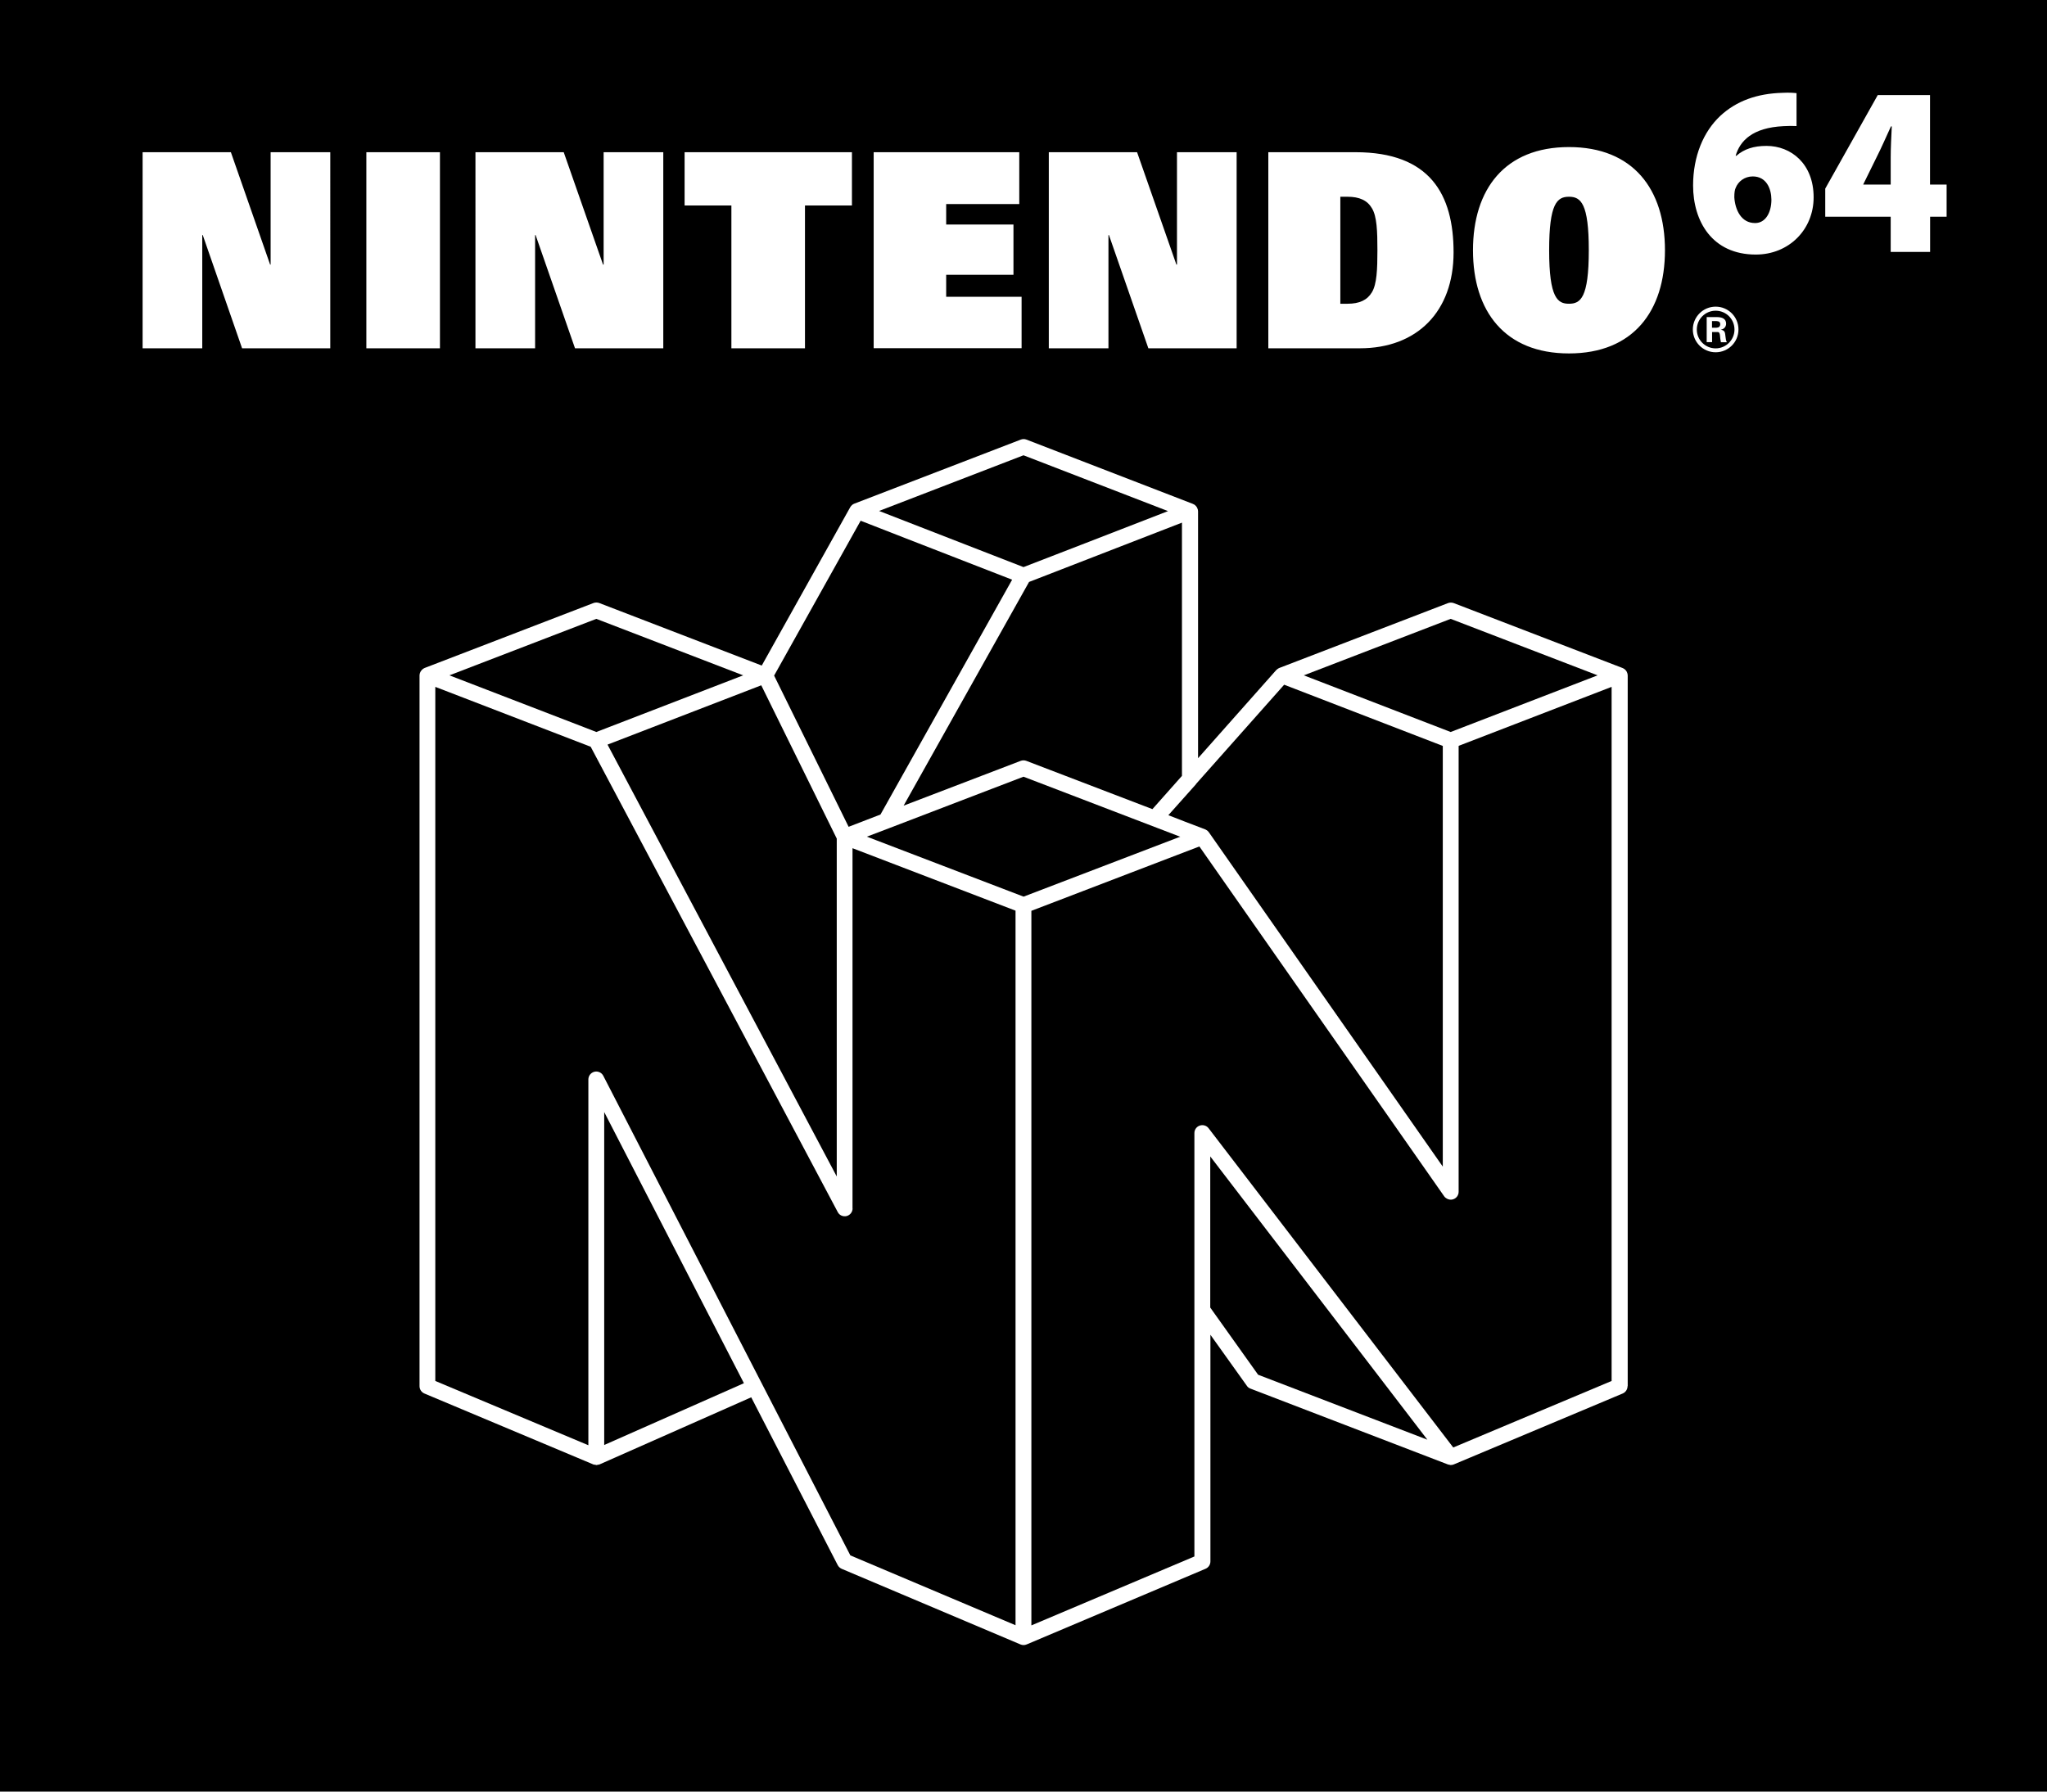 <?xml version="1.0" encoding="utf-8"?>
<!-- Generator: Adobe Illustrator 25.1.0, SVG Export Plug-In . SVG Version: 6.00 Build 0)  -->
<svg version="1.1" id="Layer_1" xmlns="http://www.w3.org/2000/svg" xmlns:xlink="http://www.w3.org/1999/xlink" x="0px" y="0px"
	 viewBox="0 0 2467.4 2160" style="enable-background:new 0 0 2467.4 2160;" xml:space="preserve">
<style type="text/css">
	.st0{fill:#334FA2;}
	.st1{fill:#F01B25;}
	.st2{fill:#354EA2;}
	.st3{fill:#23B057;}
	.st4{fill:#FFA623;}
	.st5{fill:#FFFFFF;}
</style>
<g>
	<path d="M1624.3,237.2h-8.7v129h8.7c14.3,0,23.8-4.4,29.4-13.9c5.9-9.8,6.6-27.7,6.6-50.6c0-22.9-0.6-40.8-6.6-50.6
		C1648.2,241.6,1638.6,237.2,1624.3,237.2z"/>
	<path d="M2112.7,212.7c-9.9,0-17.7,6.2-20.6,13.9c-1.1,2.3-1.6,5.7-1.6,11.3c1,15.1,8.3,31,24.9,31h0.3c12.2,0,19.5-12.4,19.5-28.2
		C2135.1,227.2,2129,212.7,2112.7,212.7z"/>
	<path d="M1891.2,237.2c-14.3,0-23.9,8-23.9,64.5c0,57.8,10.3,64.5,23.9,64.5c13.7,0,23.9-6.7,23.9-64.5
		C1915.1,245.2,1905.5,237.2,1891.2,237.2z"/>
	<path d="M2068,374.6c-12.6,0-22.7,10.2-22.7,22.7c0,12.5,10.1,22.7,22.7,22.7c12.5,0,22.7-10.2,22.7-22.7
		C2090.7,384.7,2080.6,374.6,2068,374.6z M2074.3,412.4c-0.6-2.7-0.9-5.4-1.1-8.1c-0.2-1.7-0.6-4-2.7-4h-6.8v12.2h-6.5v-30.2h12.9
		c5.2,0.1,10.5,1.7,10.5,7.9c0,3.9-2.6,6.6-6.3,7.3v0.1c5,0.6,5,3.6,5.5,7.8c0.3,1.9,0.5,5.5,1.7,7.2H2074.3z"/>
	<path d="M2261.6,190.4l-15.5,31.5l-0.2,0.6h33.1V190c0-12,0.7-24.5,1.3-37.6h-1C2273.4,165.1,2268.3,177.2,2261.6,190.4z"/>
	<path d="M2069,387.1h-5.4v8h5.4c2.9-0.1,4.5-1.5,4.5-4.2C2073.5,388.3,2071.9,387.2,2069,387.1z"/>
	<g>
		<path d="M1240.4,701.6l-151.2,269.7l141.1-54c2.2-0.8,4.6-0.8,6.8,0l152,58.2l35.6-40.1V630.1l-78.9,30.6L1240.4,701.6z"/>
		<path d="M1428.6,990.7l24.1,9.2c0.6,0.2,1.1,0.6,1.6,0.9c0.2,0.1,0.5,0.2,0.7,0.4c0.8,0.6,1.5,1.3,2,2.1c0,0,0.1,0,0.1,0.1
			l0.1,0.1c0,0,0,0,0,0l281.9,403V899.3l-191.2-73.8l-106,119.4c-0.2,0.2-0.2,0.5-0.4,0.7l-33.2,37.2L1428.6,990.7z"/>
		<polygon points="1925.7,814.2 1748.6,746.1 1571.6,814.2 1748.6,882.5 		"/>
		<polygon points="1458.8,1576.4 1516.5,1657.4 1720.5,1735.7 1458.8,1394.2 		"/>
		<path d="M1758.2,899.3v537.5c0,4.2-2.7,7.9-6.7,9.1c-2.3,0.8-4.7,0.5-6.8-0.5c-0.3-0.1-0.5-0.3-0.8-0.4c-1.2-0.7-2.3-1.5-3.1-2.7
			l-295.1-421.8l-84.3,32.3l-118.2,45.3v861.5l196.5-83.1v-296.8V1366c0-4.1,2.6-7.7,6.5-9c3.9-1.3,8.2,0,10.6,3.2l294.9,384.9
			l190.9-80.2V828.1l-183.6,70.8L1758.2,899.3z"/>
		<path d="M1421.6,1008.4l-187.9-72l-162.3,62.2c0,0,0,0,0,0l-26.5,10.1l188.9,72.3l188.9-72.3L1421.6,1008.4z"/>
		<path d="M0,0v2160h2467.4V0H0z M1528.8,183.5h105.1c89.7,0,118.2,50.7,118.2,120.8c0,71.4-44,115.6-112.9,115.6h-110.4V183.5z
			 M1264.2,183.5h106.4L1418,319h0.7V183.5h71.9v236.4h-106.4l-47.5-136.5h-0.6v136.5h-71.9V183.5z M1053.1,183.5h175.5v62.5h-88.1
			v24.7h81.1v60.6h-81.1v26.5h90.9v62h-178.3V183.5z M825.2,183.5h201.7v64.2h-56.6v172.2h-88.7V247.7h-56.4V183.5z M573.1,183.5
			h106.4L726.9,319h0.7V183.5h71.9v236.4H693.1l-47.5-136.5h-0.6v136.5h-71.9V183.5z M398.1,419.9H291.8l-47.4-136.5h-0.6v136.5
			h-71.9V183.5h106.4L325.6,319h0.6V183.5h71.9V419.9z M441.6,183.5h88.7v236.4h-88.7V183.5z M1961.8,1671.2c0,3.8-2.3,7.3-5.8,8.8
			l-203.6,85.5c-1.1,0.5-2.3,0.7-3.4,0.7c-0.1,0-0.2,0.1-0.2,0.1c-0.3,0-0.6-0.1-0.9-0.2c-0.7-0.1-1.3-0.2-2-0.4
			c-0.2-0.1-0.3,0-0.5-0.1l-238.2-91.5c-1.8-0.7-3.3-1.8-4.3-3.4l-43.9-61.5v273.3c0,3.8-2.3,7.3-5.8,8.8l-215.6,91.2
			c-1.2,0.5-2.5,0.8-3.7,0.8c-1.3,0-2.5-0.2-3.7-0.7l-215.6-91.2c-2-0.9-3.7-2.4-4.8-4.4l-104.3-202.4l-182.8,80.9
			c-0.6,0.3-1.3,0.3-2,0.4c-0.5,0.1-0.9,0.3-1.4,0.3c-0.2,0-0.3,0.1-0.5,0.1c-0.4,0-0.8-0.3-1.3-0.4c-0.8-0.1-1.7,0-2.4-0.4
			L511.5,1680c-3.5-1.5-5.8-5-5.8-8.8v-857c0-1.4,0.4-2.7,1-4c0.1-0.3,0.2-0.5,0.4-0.7c0.7-1.2,1.6-2.2,2.7-3c0.1,0,0.1-0.1,0.1-0.2
			c0.1-0.1,0.3-0.1,0.4-0.1c0.5-0.3,1-0.7,1.6-0.9L715.4,727c2.2-0.8,4.7-0.8,6.9,0l195.9,75.4l106.7-191c0.1-0.1,0.2-0.2,0.2-0.3
			c0.4-0.7,1-1.3,1.6-1.9c0.2-0.2,0.3-0.4,0.5-0.5c0.8-0.6,1.6-1.2,2.6-1.5l200.6-77.2c2.2-0.8,4.6-0.9,6.9,0l200.6,77.5
			c0.5,0.2,1,0.5,1.5,0.8c0.2,0.1,0.3,0.1,0.5,0.2c0.1,0.1,0.1,0.1,0.2,0.2c1.1,0.8,1.9,1.8,2.6,2.9c0.1,0.3,0.2,0.5,0.4,0.8
			c0.6,1.2,1,2.6,1,4v297.7l94.1-106.1c0.1-0.1,0.2-0.2,0.3-0.3c0.5-0.5,1-0.9,1.6-1.3c0.3-0.2,0.6-0.3,0.8-0.5
			c0.3-0.2,0.6-0.4,0.9-0.5l203.6-78.3c2.2-0.8,4.7-0.8,6.9,0l203.6,78.3c0.6,0.2,1,0.6,1.6,0.9c0.1,0.1,0.3,0.1,0.4,0.1
			c0.1,0,0.1,0.1,0.1,0.2c1.1,0.8,2,1.8,2.7,3c0.1,0.2,0.2,0.5,0.3,0.7c0.6,1.2,1,2.6,1,4V1671.2z M1891.2,426.1
			c-77.2,0-115.7-50.7-115.7-124.4c0-73.7,38.5-124.4,115.7-124.4c77.2,0,115.7,50.7,115.7,124.4
			C2006.9,375.4,1968.4,426.1,1891.2,426.1z M2068,424.7c-15.2,0-27.5-12.3-27.5-27.5c0-15.1,12.3-27.5,27.5-27.5
			c15.2,0,27.5,12.3,27.5,27.5C2095.5,412.5,2083.2,424.7,2068,424.7z M2116.4,306.9c-52.7,0-75.6-40.2-75.6-83.3
			c0-35.1,12.4-64.8,32.8-83.9c19.4-18,44.4-27,75.1-27.8c8.1-0.4,13,0,16.8,0.4V152c-4.7-0.3-9.3-0.2-15.7,0.1
			c-37.4,1.8-52.5,17.7-57.7,35.7h0.9c9.3-8.1,20.8-11.9,36.3-11.9c29.6,0,56.8,21.5,56.8,62
			C2186.1,276.7,2156.4,306.9,2116.4,306.9z M2346.5,261.3h-20v42.4H2279v-42.4h-78.9v-33.9l63.3-112.8h63v107.9h20V261.3z"/>
		<path d="M1027.7,1456.8c0,4.4-3,8.2-7.2,9.3c-4.3,1-8.7-0.9-10.7-4.8L712,900.3l-187.3-72.2v836.8l184.5,77.5v-441
			c0-4.4,3-8.2,7.3-9.3c4.3-1,8.7,1,10.7,4.9l297.8,578.2l199.1,84.2v-861.5l-196.5-75.3V1456.8z"/>
		<polygon points="1008.6,1418.4 1008.6,1011 917.6,826.2 732.3,897.7 		"/>
		<polygon points="1061.3,982 1220,698.9 1090.7,648.6 1037.4,627.8 933.1,814.5 1022.9,996.8 		"/>
		<polygon points="1303.5,656.7 1407.9,616.2 1233.7,548.9 1059.6,616 1233.7,683.7 		"/>
		<polygon points="718.8,882.5 895.8,814.2 718.8,746.1 541.7,814.2 704.7,877 		"/>
		<polygon points="728.3,1742.1 896.7,1667.6 728.3,1340.7 		"/>
	</g>
</g>
</svg>
